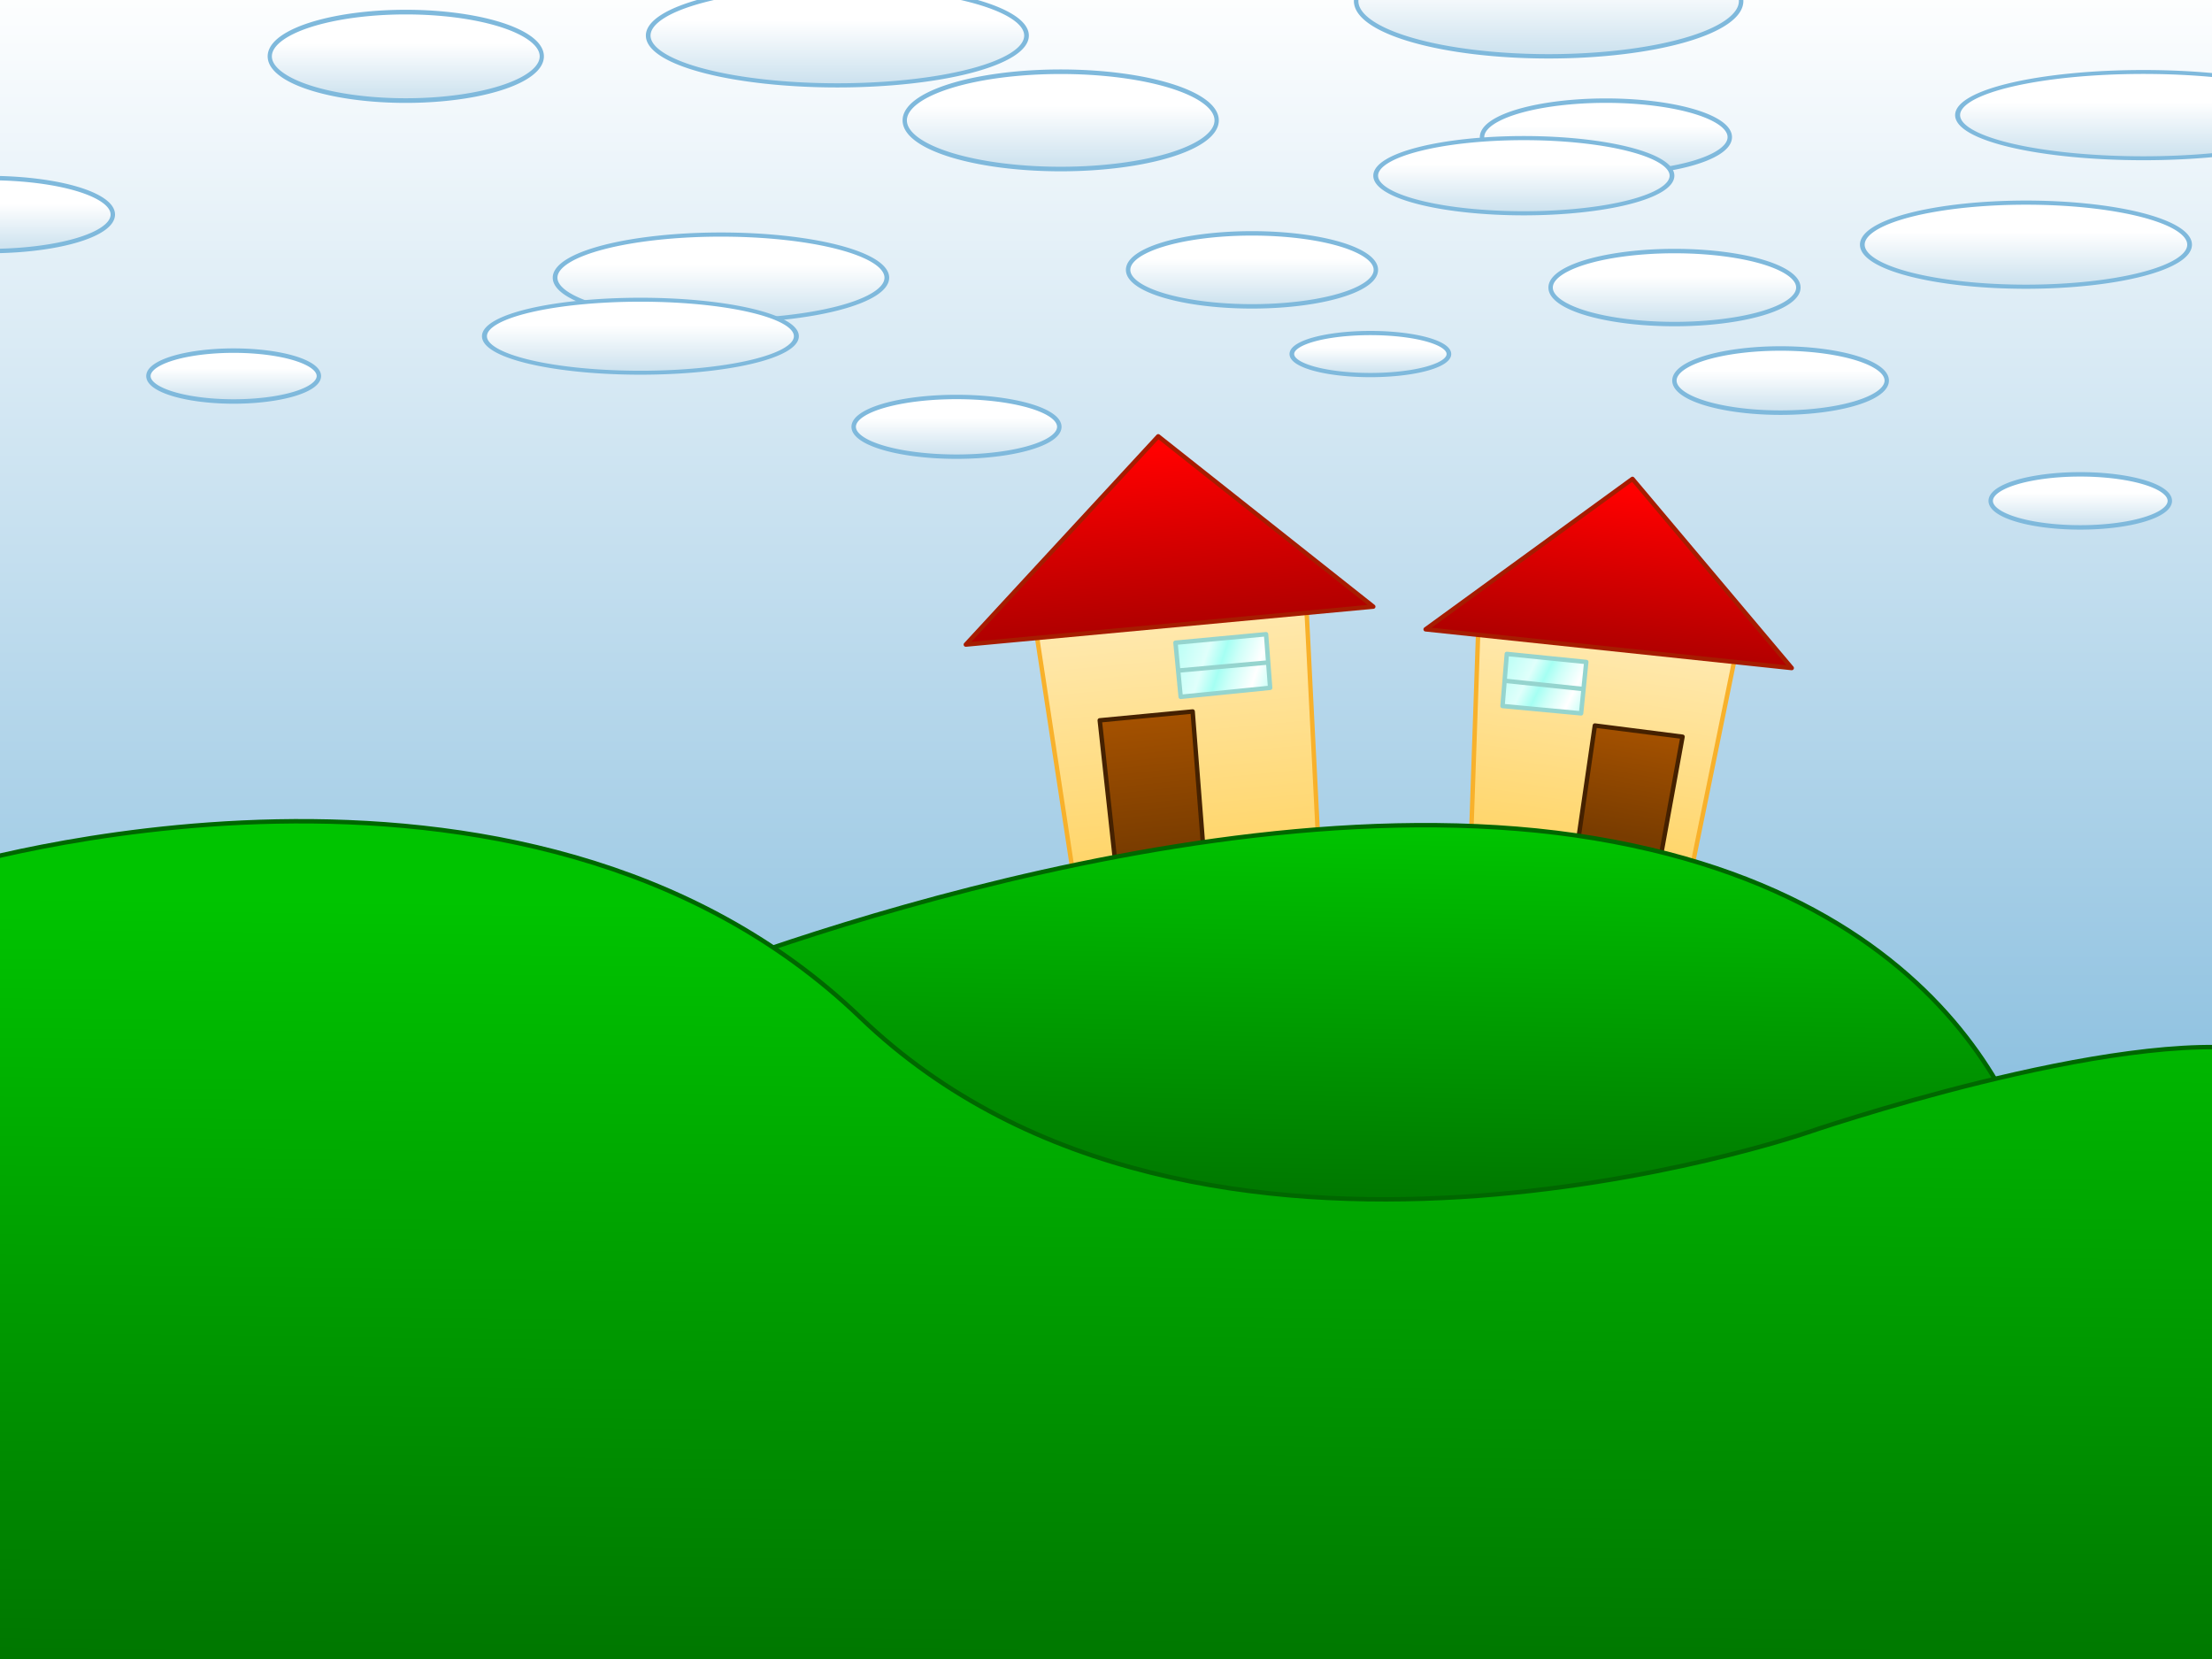 <?xml version="1.0" encoding="UTF-8" standalone="no"?>
<!-- Created with Inkscape (http://www.inkscape.org/) -->

<svg
   xmlns:dc="http://purl.org/dc/elements/1.1/"
   xmlns:cc="http://creativecommons.org/ns#"
   xmlns:rdf="http://www.w3.org/1999/02/22-rdf-syntax-ns#"
   xmlns:svg="http://www.w3.org/2000/svg"
   xmlns="http://www.w3.org/2000/svg"
   xmlns:xlink="http://www.w3.org/1999/xlink"
   xmlns:sodipodi="http://sodipodi.sourceforge.net/DTD/sodipodi-0.dtd"
   xmlns:inkscape="http://www.inkscape.org/namespaces/inkscape"
   width="1000"
   height="750"
   id="svg2"
   version="1.1"
   inkscape:version="0.48.4 r9939"
   sodipodi:docname="mathIntro1.svg"
   inkscape:export-filename="/home/victor/Projects/TCC/aventura-do-saber/src/data/img/bg/mathIntro1.png"
   inkscape:export-xdpi="90"
   inkscape:export-ydpi="90">
  <rect width="100%" height="100%" fill="#333333" stroke="none"/>
  <defs
     id="defs4">
    <linearGradient
       id="linearGradient3875">
      <stop
         style="stop-color:#ffffff;stop-opacity:1;"
         offset="0"
         id="stop3877" />
      <stop
         style="stop-color:#b8d6e8;stop-opacity:1;"
         offset="1"
         id="stop3879" />
    </linearGradient>
    <linearGradient
       id="linearGradient3857">
      <stop
         style="stop-color:#a45100;stop-opacity:1;"
         offset="0"
         id="stop3859" />
      <stop
         style="stop-color:#793c00;stop-opacity:1;"
         offset="1"
         id="stop3861" />
    </linearGradient>
    <linearGradient
       id="linearGradient3841">
      <stop
         style="stop-color:#ffe9af;stop-opacity:1;"
         offset="0"
         id="stop3843" />
      <stop
         style="stop-color:#ffd66c;stop-opacity:1;"
         offset="1"
         id="stop3845" />
    </linearGradient>
    <linearGradient
       id="linearGradient3809">
      <stop
         style="stop-color:#bdfff6;stop-opacity:1;"
         offset="0"
         id="stop3811" />
      <stop
         id="stop3823"
         offset="0.295"
         style="stop-color:#e0fffb;stop-opacity:1;" />
      <stop
         id="stop3821"
         offset="0.465"
         style="stop-color:#a5fff3;stop-opacity:1;" />
      <stop
         id="stop3819"
         offset="0.602"
         style="stop-color:#cefff8;stop-opacity:1;" />
      <stop
         id="stop3817"
         offset="0.829"
         style="stop-color:#ffffff;stop-opacity:1;" />
      <stop
         style="stop-color:#cbfff7;stop-opacity:1;"
         offset="1"
         id="stop3813" />
    </linearGradient>
    <linearGradient
       id="linearGradient3791">
      <stop
         style="stop-color:#ff0000;stop-opacity:1;"
         offset="0"
         id="stop3793" />
      <stop
         style="stop-color:#b10000;stop-opacity:1;"
         offset="1"
         id="stop3795" />
    </linearGradient>
    <linearGradient
       id="linearGradient3777">
      <stop
         style="stop-color:#ffffff;stop-opacity:1;"
         offset="0"
         id="stop3779" />
      <stop
         style="stop-color:#7fb9dc;stop-opacity:1;"
         offset="1"
         id="stop3781" />
    </linearGradient>
    <linearGradient
       id="linearGradient3759">
      <stop
         style="stop-color:#00c400;stop-opacity:1;"
         offset="0"
         id="stop3761" />
      <stop
         style="stop-color:#007600;stop-opacity:1;"
         offset="1"
         id="stop3763" />
    </linearGradient>
    <linearGradient
       inkscape:collect="always"
       xlink:href="#linearGradient3759"
       id="linearGradient3765"
       x1="646"
       y1="374.519"
       x2="643"
       y2="545.519"
       gradientUnits="userSpaceOnUse" />
    <linearGradient
       inkscape:collect="always"
       xlink:href="#linearGradient3759"
       id="linearGradient3773"
       x1="570"
       y1="411.135"
       x2="566"
       y2="758.135"
       gradientUnits="userSpaceOnUse" />
    <linearGradient
       inkscape:collect="always"
       xlink:href="#linearGradient3777"
       id="linearGradient3783"
       x1="482.247"
       y1="-8.726"
       x2="482.247"
       y2="558.374"
       gradientUnits="userSpaceOnUse" />
    <linearGradient
       inkscape:collect="always"
       xlink:href="#linearGradient3791"
       id="linearGradient3797"
       x1="706.5"
       y1="209.75"
       x2="698"
       y2="280.25"
       gradientUnits="userSpaceOnUse"
       gradientTransform="translate(31.5,314.862)" />
    <linearGradient
       inkscape:collect="always"
       xlink:href="#linearGradient3791"
       id="linearGradient3801"
       gradientUnits="userSpaceOnUse"
       x1="706.5"
       y1="209.75"
       x2="698"
       y2="280.25"
       gradientTransform="matrix(1.09,-0.218,0.219,1.084,-291.048,432.642)" />
    <linearGradient
       inkscape:collect="always"
       xlink:href="#linearGradient3809"
       id="linearGradient3815"
       x1="531.75"
       y1="291.875"
       x2="574"
       y2="306.375"
       gradientUnits="userSpaceOnUse"
       gradientTransform="matrix(1,-0.014,0.014,1,-3.172,310.258)" />
    <linearGradient
       inkscape:collect="always"
       xlink:href="#linearGradient3809"
       id="linearGradient3831"
       gradientUnits="userSpaceOnUse"
       gradientTransform="matrix(0.864,0.164,-0.149,0.948,266.065,235.883)"
       x1="531.75"
       y1="291.875"
       x2="574"
       y2="306.375" />
    <linearGradient
       inkscape:collect="always"
       xlink:href="#linearGradient3841"
       id="linearGradient3847"
       x1="525.483"
       y1="279.207"
       x2="535.275"
       y2="383.505"
       gradientUnits="userSpaceOnUse" />
    <linearGradient
       inkscape:collect="always"
       xlink:href="#linearGradient3841"
       id="linearGradient3855"
       x1="727.847"
       y1="591.64"
       x2="714.022"
       y2="682.149"
       gradientUnits="userSpaceOnUse" />
    <linearGradient
       inkscape:collect="always"
       xlink:href="#linearGradient3857"
       id="linearGradient3863"
       x1="740.284"
       y1="330.216"
       x2="731.948"
       y2="377.945"
       gradientUnits="userSpaceOnUse" />
    <linearGradient
       inkscape:collect="always"
       xlink:href="#linearGradient3857"
       id="linearGradient3871"
       x1="517.738"
       y1="626.896"
       x2="523.958"
       y2="686.293"
       gradientUnits="userSpaceOnUse" />
    <linearGradient
       inkscape:collect="always"
       xlink:href="#linearGradient3875"
       id="linearGradient3881"
       x1="250"
       y1="227.5"
       x2="250"
       y2="256.5"
       gradientUnits="userSpaceOnUse" />
    <linearGradient
       inkscape:collect="always"
       xlink:href="#linearGradient3875-1"
       id="linearGradient3881-4"
       x1="250"
       y1="227.5"
       x2="250"
       y2="256.5"
       gradientUnits="userSpaceOnUse" />
    <linearGradient
       id="linearGradient3875-1">
      <stop
         style="stop-color:#ffffff;stop-opacity:1;"
         offset="0"
         id="stop3877-5" />
      <stop
         style="stop-color:#b8d6e8;stop-opacity:1;"
         offset="1"
         id="stop3879-6" />
    </linearGradient>
    <linearGradient
       y2="256.5"
       x2="250"
       y1="227.5"
       x1="250"
       gradientUnits="userSpaceOnUse"
       id="linearGradient3898"
       xlink:href="#linearGradient3875-1"
       inkscape:collect="always" />
    <linearGradient
       inkscape:collect="always"
       xlink:href="#linearGradient3875-1"
       id="linearGradient3919"
       gradientUnits="userSpaceOnUse"
       x1="250"
       y1="227.5"
       x2="250"
       y2="256.5" />
    <linearGradient
       inkscape:collect="always"
       xlink:href="#linearGradient3875-1"
       id="linearGradient3923"
       gradientUnits="userSpaceOnUse"
       x1="250"
       y1="227.5"
       x2="250"
       y2="256.5" />
    <linearGradient
       inkscape:collect="always"
       xlink:href="#linearGradient3875-1"
       id="linearGradient3927"
       gradientUnits="userSpaceOnUse"
       x1="250"
       y1="227.5"
       x2="250"
       y2="256.5" />
    <linearGradient
       inkscape:collect="always"
       xlink:href="#linearGradient3875-1"
       id="linearGradient3931"
       gradientUnits="userSpaceOnUse"
       x1="250"
       y1="227.5"
       x2="250"
       y2="256.5" />
    <linearGradient
       inkscape:collect="always"
       xlink:href="#linearGradient3875-1"
       id="linearGradient3935"
       gradientUnits="userSpaceOnUse"
       x1="250"
       y1="227.5"
       x2="250"
       y2="256.5" />
    <linearGradient
       inkscape:collect="always"
       xlink:href="#linearGradient3875-1"
       id="linearGradient3939"
       gradientUnits="userSpaceOnUse"
       x1="250"
       y1="227.5"
       x2="250"
       y2="256.5" />
    <linearGradient
       inkscape:collect="always"
       xlink:href="#linearGradient3875-1"
       id="linearGradient3943"
       gradientUnits="userSpaceOnUse"
       x1="250"
       y1="227.5"
       x2="250"
       y2="256.5" />
    <linearGradient
       inkscape:collect="always"
       xlink:href="#linearGradient3875-1"
       id="linearGradient3947"
       gradientUnits="userSpaceOnUse"
       x1="250"
       y1="227.5"
       x2="250"
       y2="256.5" />
    <linearGradient
       inkscape:collect="always"
       xlink:href="#linearGradient3875-1"
       id="linearGradient3951"
       gradientUnits="userSpaceOnUse"
       x1="250"
       y1="227.5"
       x2="250"
       y2="256.5" />
    <linearGradient
       inkscape:collect="always"
       xlink:href="#linearGradient3875-1"
       id="linearGradient3955"
       gradientUnits="userSpaceOnUse"
       x1="250"
       y1="227.5"
       x2="250"
       y2="256.5" />
    <linearGradient
       inkscape:collect="always"
       xlink:href="#linearGradient3875-1"
       id="linearGradient3959"
       gradientUnits="userSpaceOnUse"
       x1="250"
       y1="227.5"
       x2="250"
       y2="256.5" />
    <linearGradient
       inkscape:collect="always"
       xlink:href="#linearGradient3875-1"
       id="linearGradient3963"
       gradientUnits="userSpaceOnUse"
       x1="250"
       y1="227.5"
       x2="250"
       y2="256.5" />
    <linearGradient
       inkscape:collect="always"
       xlink:href="#linearGradient3875-1"
       id="linearGradient3967"
       gradientUnits="userSpaceOnUse"
       x1="250"
       y1="227.5"
       x2="250"
       y2="256.5" />
    <linearGradient
       inkscape:collect="always"
       xlink:href="#linearGradient3875-1"
       id="linearGradient3971"
       gradientUnits="userSpaceOnUse"
       x1="250"
       y1="227.5"
       x2="250"
       y2="256.5" />
    <linearGradient
       inkscape:collect="always"
       xlink:href="#linearGradient3875-1"
       id="linearGradient3975"
       gradientUnits="userSpaceOnUse"
       x1="250"
       y1="227.5"
       x2="250"
       y2="256.5" />
    <linearGradient
       inkscape:collect="always"
       xlink:href="#linearGradient3875-1"
       id="linearGradient3979"
       gradientUnits="userSpaceOnUse"
       x1="250"
       y1="227.5"
       x2="250"
       y2="256.5" />
  </defs>
  <sodipodi:namedview
     id="base"
     pagecolor="#ffffff"
     bordercolor="#666666"
     borderopacity="1.0"
     inkscape:pageopacity="0.0"
     inkscape:pageshadow="2"
     inkscape:zoom="1"
     inkscape:cx="241.63254"
     inkscape:cy="494.97225"
     inkscape:document-units="px"
     inkscape:current-layer="layer1"
     showgrid="false"
     inkscape:window-width="1364"
     inkscape:window-height="718"
     inkscape:window-x="0"
     inkscape:window-y="0"
     inkscape:window-maximized="1" />
  <g
     inkscape:label="Layer 1"
     inkscape:groupmode="layer"
     id="layer1"
     transform="translate(0,-302.362)">
    <rect
       style="fill:url(#linearGradient3783);fill-opacity:1;stroke:none;stroke-width:2;stroke-linecap:round;stroke-linejoin:round;stroke-miterlimit:4;stroke-opacity:1;stroke-dasharray:none"
       id="rect3775"
       width="1019.648"
       height="572.756"
       x="-8.485"
       y="-8.018"
       transform="translate(0,302.362)" />
    <path
       style="fill:url(#linearGradient3847);fill-opacity:1;stroke:#f8b12b;stroke-opacity:1;stroke-width:2;stroke-miterlimit:4;stroke-dasharray:none;stroke-linejoin:round;stroke-linecap:round"
       d="m 486.5,404 -18,-118 122,-13.5 6,119 z"
       id="path3785"
       inkscape:connector-curvature="0"
       transform="translate(0,302.362)" />
    <path
       style="fill:url(#linearGradient3855);fill-opacity:1;stroke:#f8b12b;stroke-width:2;stroke-linecap:round;stroke-linejoin:round;stroke-miterlimit:4;stroke-opacity:1;stroke-dasharray:none"
       d="m 664.5,696.862 4,-116 117,13 -23,112.5 z"
       id="path3787"
       inkscape:connector-curvature="0" />
    <path
       style="fill:url(#linearGradient3871);fill-opacity:1;stroke:#452100;stroke-width:2;stroke-linecap:round;stroke-linejoin:round;stroke-miterlimit:4;stroke-opacity:1;stroke-dasharray:none"
       d="m 504.172,692.009 -7,-64 42,-4 5,64 z"
       id="path3803"
       inkscape:connector-curvature="0" />
    <path
       style="fill:url(#linearGradient3863);fill-opacity:1;stroke:#452100;stroke-width:2;stroke-linecap:round;stroke-linejoin:round;stroke-miterlimit:4;stroke-opacity:1;stroke-dasharray:none"
       d="m 713,383 8,-55 39.646,5.061 -10.061,55.232 z"
       id="path3805"
       inkscape:connector-curvature="0"
       transform="translate(0,302.362)"
       sodipodi:nodetypes="ccccc" />
    <path
       style="fill:url(#linearGradient3765);fill-opacity:1;stroke:#006700;stroke-opacity:1;stroke-width:2;stroke-miterlimit:4;stroke-dasharray:none;stroke-linejoin:round;stroke-linecap:round"
       d="m 296,448 c 0,0 240,-100 425,-69 185,31 202,163 202,163 l -355,52 z"
       id="path3757"
       inkscape:connector-curvature="0"
       transform="translate(0,302.362)" />
    <path
       style="opacity:1;fill:url(#linearGradient3773);stroke:#006700;fill-opacity:1;stroke-opacity:1;stroke-width:2;stroke-miterlimit:4;stroke-dasharray:none;stroke-linejoin:round;stroke-linecap:round"
       d="m -24,393 c 0,0 260,-80 413,67 153,147 428,52 428,52 0,0 140,-48 205,-37 l -4,289 -1033,1 z"
       id="path2987"
       inkscape:connector-curvature="0"
       transform="translate(0,302.362)" />
    <path
       style="fill:url(#linearGradient3797);fill-opacity:1;stroke:#a61c00;stroke-width:2;stroke-linecap:round;stroke-linejoin:round;stroke-miterlimit:4;stroke-opacity:1;stroke-dasharray:none"
       d="m 644.5,586.862 93.5,-68 72,85.5 z"
       id="path3789"
       inkscape:connector-curvature="0"
       sodipodi:nodetypes="cccc" />
    <path
       sodipodi:nodetypes="cccc"
       inkscape:connector-curvature="0"
       id="path3799"
       d="m 436.635,593.759 86.975,-94.149 97.217,76.994 z"
       style="fill:url(#linearGradient3801);fill-opacity:1;stroke:#a61c00;stroke-width:2;stroke-linecap:round;stroke-linejoin:round;stroke-miterlimit:4;stroke-opacity:1;stroke-dasharray:none" />
    <path
       style="fill:url(#linearGradient3815);fill-opacity:1;stroke:#95d4ce;stroke-width:2;stroke-linecap:round;stroke-linejoin:round;stroke-miterlimit:4;stroke-opacity:1;stroke-dasharray:none"
       d="m 531.411,592.916 2.349,24.469 40.446,-4.077 -1.846,-24.226 z"
       id="path3807"
       inkscape:connector-curvature="0" />
    <path
       style="fill:#793c00;fill-opacity:1;stroke:#95d4ce;stroke-width:2;stroke-linecap:round;stroke-linejoin:round;stroke-miterlimit:4;stroke-opacity:1;stroke-dasharray:none"
       d="m 533.159,303.109 39.244,-3.536"
       id="path3825"
       inkscape:connector-curvature="0"
       transform="translate(0,302.362)" />
    <path
       inkscape:connector-curvature="0"
       id="path3827"
       d="m 681.196,597.986 -1.933,23.553 35.527,3.321 2.328,-23.234 z"
       style="fill:url(#linearGradient3831);fill-opacity:1;stroke:#95d4ce;stroke-width:2;stroke-linecap:round;stroke-linejoin:round;stroke-miterlimit:4;stroke-opacity:1;stroke-dasharray:none" />
    <path
       inkscape:connector-curvature="0"
       id="path3829"
       d="m 680.671,610.167 34.404,3.619"
       style="fill:#793c00;fill-opacity:1;stroke:#95d4ce;stroke-width:2;stroke-linecap:round;stroke-linejoin:round;stroke-miterlimit:4;stroke-opacity:1;stroke-dasharray:none" />
    <path
       sodipodi:type="arc"
       style="fill:url(#linearGradient3881);fill-opacity:1;stroke:#7fb9dc;stroke-width:1.59;stroke-linecap:round;stroke-linejoin:round;stroke-miterlimit:4;stroke-opacity:1;stroke-dasharray:none"
       id="path3873"
       sodipodi:cx="250"
       sodipodi:cy="232.5"
       sodipodi:rx="56"
       sodipodi:ry="16.5"
       d="m 306,232.5 a 56,16.5 0 1 1 -112,0 56,16.5 0 1 1 112,0 z"
       transform="matrix(1.339,0,0,1.182,-8.821,153.089)" />
    <path
       sodipodi:type="arc"
       style="fill:url(#linearGradient3898);fill-opacity:1;stroke:#7fb9dc;stroke-width:1.782;stroke-linecap:round;stroke-linejoin:round;stroke-miterlimit:4;stroke-opacity:1;stroke-dasharray:none"
       id="path3873-8"
       sodipodi:cx="250"
       sodipodi:cy="232.5"
       sodipodi:rx="56"
       sodipodi:ry="16.5"
       d="m 306,232.5 a 56,16.5 0 1 1 -112,0 56,16.5 0 1 1 112,0 z"
       transform="matrix(1.259,0,0,1,-25.232,221.862)" />
    <path
       transform="matrix(1.259,0,0,1.333,164.768,46.862)"
       d="m 306,232.5 a 56,16.5 0 1 1 -112,0 56,16.5 0 1 1 112,0 z"
       sodipodi:ry="16.5"
       sodipodi:rx="56"
       sodipodi:cy="232.5"
       sodipodi:cx="250"
       id="path3917"
       style="fill:url(#linearGradient3919);fill-opacity:1;stroke:#7fb9dc;stroke-width:1.544;stroke-linecap:round;stroke-linejoin:round;stroke-miterlimit:4;stroke-opacity:1;stroke-dasharray:none"
       sodipodi:type="arc" />
    <path
       sodipodi:type="arc"
       style="fill:url(#linearGradient3923);fill-opacity:1;stroke:#7fb9dc;stroke-width:2;stroke-linecap:round;stroke-linejoin:round;stroke-miterlimit:4;stroke-opacity:1;stroke-dasharray:none"
       id="path3921"
       sodipodi:cx="250"
       sodipodi:cy="232.5"
       sodipodi:rx="56"
       sodipodi:ry="16.5"
       d="m 306,232.5 a 56,16.5 0 1 1 -112,0 56,16.5 0 1 1 112,0 z"
       transform="translate(316,191.862)" />
    <path
       transform="matrix(1.554,0,0,1.515,311.607,-49.411)"
       d="m 306,232.5 a 56,16.5 0 1 1 -112,0 56,16.5 0 1 1 112,0 z"
       sodipodi:ry="16.5"
       sodipodi:rx="56"
       sodipodi:cy="232.5"
       sodipodi:cx="250"
       id="path3925"
       style="fill:url(#linearGradient3927);fill-opacity:1;stroke:#7fb9dc;stroke-width:1.304;stroke-linecap:round;stroke-linejoin:round;stroke-miterlimit:4;stroke-opacity:1;stroke-dasharray:none"
       sodipodi:type="arc" />
    <path
       sodipodi:type="arc"
       style="fill:url(#linearGradient3931);fill-opacity:1;stroke:#7fb9dc;stroke-width:2;stroke-linecap:round;stroke-linejoin:round;stroke-miterlimit:4;stroke-opacity:1;stroke-dasharray:none"
       id="path3929"
       sodipodi:cx="250"
       sodipodi:cy="232.5"
       sodipodi:rx="56"
       sodipodi:ry="16.5"
       d="m 306,232.5 a 56,16.5 0 1 1 -112,0 56,16.5 0 1 1 112,0 z"
       transform="translate(476,131.862)" />
    <path
       transform="matrix(1.196,0,0,1.03,389.893,142.317)"
       d="m 306,232.5 a 56,16.5 0 1 1 -112,0 56,16.5 0 1 1 112,0 z"
       sodipodi:ry="16.5"
       sodipodi:rx="56"
       sodipodi:cy="232.5"
       sodipodi:cx="250"
       id="path3933"
       style="fill:url(#linearGradient3935);fill-opacity:1;stroke:#7fb9dc;stroke-width:1.801;stroke-linecap:round;stroke-linejoin:round;stroke-miterlimit:4;stroke-opacity:1;stroke-dasharray:none"
       sodipodi:type="arc" />
    <path
       sodipodi:type="arc"
       style="fill:url(#linearGradient3939);fill-opacity:1;stroke:#7fb9dc;stroke-width:2;stroke-linecap:round;stroke-linejoin:round;stroke-miterlimit:4;stroke-opacity:1;stroke-dasharray:none"
       id="path3937"
       sodipodi:cx="250"
       sodipodi:cy="232.5"
       sodipodi:rx="56"
       sodipodi:ry="16.5"
       d="m 306,232.5 a 56,16.5 0 1 1 -112,0 56,16.5 0 1 1 112,0 z"
       transform="translate(507,199.862)" />
    <path
       transform="matrix(0.857,0,0,0.879,590.714,270.044)"
       d="m 306,232.5 a 56,16.5 0 1 1 -112,0 56,16.5 0 1 1 112,0 z"
       sodipodi:ry="16.5"
       sodipodi:rx="56"
       sodipodi:cy="232.5"
       sodipodi:cx="250"
       id="path3941"
       style="fill:url(#linearGradient3943);fill-opacity:1;stroke:#7fb9dc;stroke-width:2.304;stroke-linecap:round;stroke-linejoin:round;stroke-miterlimit:4;stroke-opacity:1;stroke-dasharray:none"
       sodipodi:type="arc" />
    <path
       sodipodi:type="arc"
       style="fill:url(#linearGradient3947);fill-opacity:1;stroke:#7fb9dc;stroke-width:1.621;stroke-linecap:round;stroke-linejoin:round;stroke-miterlimit:4;stroke-opacity:1;stroke-dasharray:none"
       id="path3945"
       sodipodi:cx="250"
       sodipodi:cy="232.5"
       sodipodi:rx="56"
       sodipodi:ry="16.5"
       d="m 306,232.5 a 56,16.5 0 1 1 -112,0 56,16.5 0 1 1 112,0 z"
       transform="matrix(1.321,0,0,1.152,585.643,145.135)" />
    <path
       transform="matrix(1.5,0,0,1.182,594,79.589)"
       d="m 306,232.5 a 56,16.5 0 1 1 -112,0 56,16.5 0 1 1 112,0 z"
       sodipodi:ry="16.5"
       sodipodi:rx="56"
       sodipodi:cy="232.5"
       sodipodi:cx="250"
       id="path3949"
       style="fill:url(#linearGradient3951);fill-opacity:1;stroke:#7fb9dc;stroke-width:1.502;stroke-linecap:round;stroke-linejoin:round;stroke-miterlimit:4;stroke-opacity:1;stroke-dasharray:none"
       sodipodi:type="arc" />
    <path
       sodipodi:type="arc"
       style="fill:url(#linearGradient3955);fill-opacity:1;stroke:#7fb9dc;stroke-width:2.758;stroke-linecap:round;stroke-linejoin:round;stroke-miterlimit:4;stroke-opacity:1;stroke-dasharray:none"
       id="path3953"
       sodipodi:cx="250"
       sodipodi:cy="232.5"
       sodipodi:rx="56"
       sodipodi:ry="16.5"
       d="m 306,232.5 a 56,16.5 0 1 1 -112,0 56,16.5 0 1 1 112,0 z"
       transform="matrix(0.723,0,0,0.727,759.696,359.771)" />
    <path
       transform="matrix(0.83,0,0,0.818,224.911,305.135)"
       d="m 306,232.5 a 56,16.5 0 1 1 -112,0 56,16.5 0 1 1 112,0 z"
       sodipodi:ry="16.5"
       sodipodi:rx="56"
       sodipodi:cy="232.5"
       sodipodi:cx="250"
       id="path3957"
       style="fill:url(#linearGradient3959);fill-opacity:1;stroke:#7fb9dc;stroke-width:2.426;stroke-linecap:round;stroke-linejoin:round;stroke-miterlimit:4;stroke-opacity:1;stroke-dasharray:none"
       sodipodi:type="arc" />
    <path
       sodipodi:type="arc"
       style="fill:url(#linearGradient3963);fill-opacity:1;stroke:#7fb9dc;stroke-width:2.889;stroke-linecap:round;stroke-linejoin:round;stroke-miterlimit:4;stroke-opacity:1;stroke-dasharray:none"
       id="path3961"
       sodipodi:cx="250"
       sodipodi:cy="232.5"
       sodipodi:rx="56"
       sodipodi:ry="16.5"
       d="m 306,232.5 a 56,16.5 0 1 1 -112,0 56,16.5 0 1 1 112,0 z"
       transform="matrix(0.688,0,0,0.697,-66.375,310.317)" />
    <path
       transform="translate(-255,166.862)"
       d="m 306,232.5 a 56,16.5 0 1 1 -112,0 56,16.5 0 1 1 112,0 z"
       sodipodi:ry="16.5"
       sodipodi:rx="56"
       sodipodi:cy="232.5"
       sodipodi:cx="250"
       id="path3965"
       style="fill:url(#linearGradient3967);fill-opacity:1;stroke:#7fb9dc;stroke-width:2;stroke-linecap:round;stroke-linejoin:round;stroke-miterlimit:4;stroke-opacity:1;stroke-dasharray:none"
       sodipodi:type="arc" />
    <path
       sodipodi:type="arc"
       style="fill:url(#linearGradient3971);fill-opacity:1;stroke:#7fb9dc;stroke-width:1.733;stroke-linecap:round;stroke-linejoin:round;stroke-miterlimit:4;stroke-opacity:1;stroke-dasharray:none"
       id="path3969"
       sodipodi:cx="250"
       sodipodi:cy="232.5"
       sodipodi:rx="56"
       sodipodi:ry="16.5"
       d="m 306,232.5 a 56,16.5 0 1 1 -112,0 56,16.5 0 1 1 112,0 z"
       transform="matrix(1.098,0,0,1.212,-91.054,46.044)" />
    <path
       transform="matrix(1.527,0,0,1.364,-3.196,1.317)"
       d="m 306,232.5 a 56,16.5 0 1 1 -112,0 56,16.5 0 1 1 112,0 z"
       sodipodi:ry="16.5"
       sodipodi:rx="56"
       sodipodi:cy="232.5"
       sodipodi:cx="250"
       id="path3973"
       style="fill:url(#linearGradient3975);fill-opacity:1;stroke:#7fb9dc;stroke-width:1.386;stroke-linecap:round;stroke-linejoin:round;stroke-miterlimit:4;stroke-opacity:1;stroke-dasharray:none"
       sodipodi:type="arc" />
    <path
       transform="matrix(0.634,0,0,0.576,461.018,328.499)"
       d="m 306,232.5 a 56,16.5 0 1 1 -112,0 56,16.5 0 1 1 112,0 z"
       sodipodi:ry="16.5"
       sodipodi:rx="56"
       sodipodi:cy="232.5"
       sodipodi:cx="250"
       id="path3977"
       style="fill:url(#linearGradient3979);fill-opacity:1;stroke:#7fb9dc;stroke-width:3.31;stroke-linecap:round;stroke-linejoin:round;stroke-miterlimit:4;stroke-opacity:1;stroke-dasharray:none"
       sodipodi:type="arc" />
  </g>
</svg>
